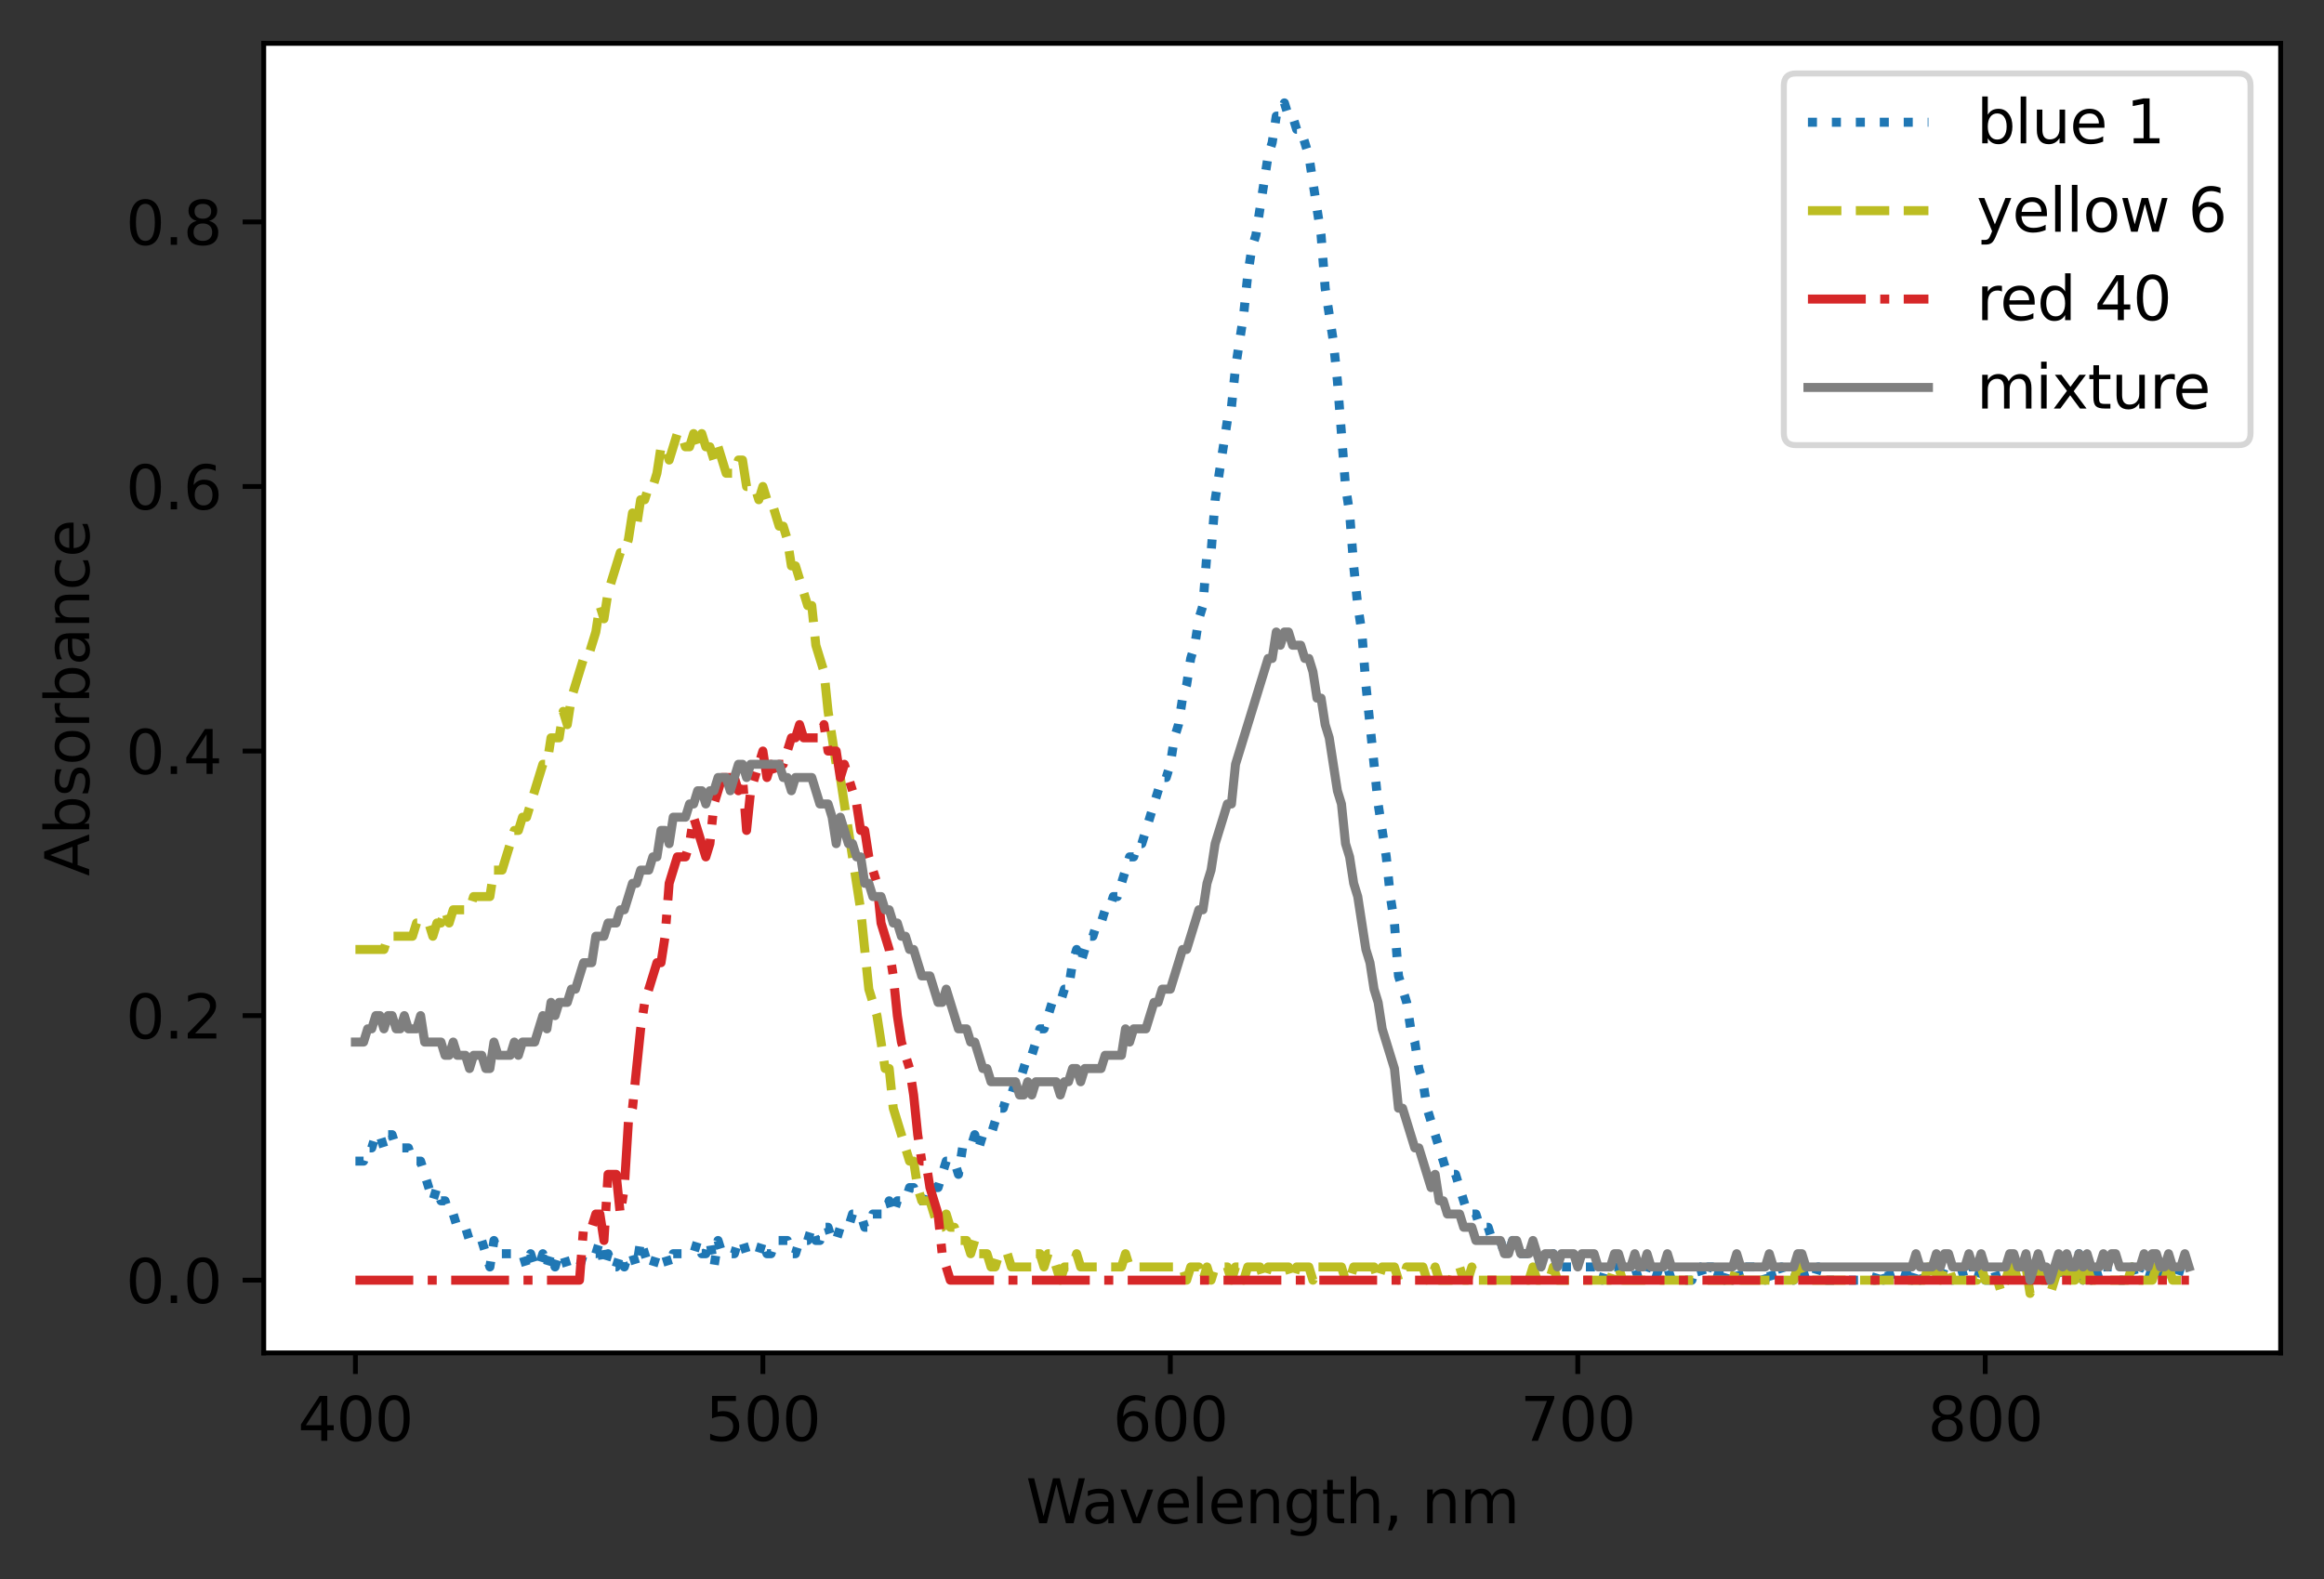 <?xml version="1.0" encoding="utf-8" standalone="no"?>
<!DOCTYPE svg PUBLIC "-//W3C//DTD SVG 1.1//EN"
  "http://www.w3.org/Graphics/SVG/1.1/DTD/svg11.dtd">
<svg xmlns:xlink="http://www.w3.org/1999/xlink" width="385.781pt" height="262.196pt" viewBox="0 0 385.781 262.196" xmlns="http://www.w3.org/2000/svg" version="1.1">
 <rect x="0" y="0" width="385.781" height="262.196" fill="#333333" stroke="none"/>
 <defs>
  <style type="text/css">*{stroke-linejoin: round; stroke-linecap: butt}</style>
 </defs>
 <g id="figure_1">
  <g id="patch_1">
   <path d="M 0 262.196 
L 385.781 262.196 
L 385.781 0 
L 0 0 
L 0 262.196 
z
" style="fill: none"/>
  </g>
  <g id="axes_1">
   <g id="patch_2">
    <path d="M 43.781 224.64 
L 378.581 224.64 
L 378.581 7.2 
L 43.781 7.2 
z
" style="fill: #ffffff"/>
   </g>
   <g id="matplotlib.axis_1">
    <g id="xtick_1">
     <g id="line2d_1">
      <defs>
       <path id="m0abf047ead" d="M 0 0 
L 0 3.5 
" style="stroke: #000000; stroke-width: 0.8"/>
      </defs>
      <g>
       <use xlink:href="#m0abf047ead" x="58.999" y="224.64" style="stroke: #000000; stroke-width: 0.8"/>
      </g>
     </g>
     <g id="text_1">
      <!-- 400 -->
      <g transform="translate(49.456 239.238)scale(0.1 -0.1)">
       <defs>
        <path id="DejaVuSans-34" d="M 2419 4116 
L 825 1625 
L 2419 1625 
L 2419 4116 
z
M 2253 4666 
L 3047 4666 
L 3047 1625 
L 3713 1625 
L 3713 1100 
L 3047 1100 
L 3047 0 
L 2419 0 
L 2419 1100 
L 313 1100 
L 313 1709 
L 2253 4666 
z
" transform="scale(0.016)"/>
        <path id="DejaVuSans-30" d="M 2034 4250 
Q 1547 4250 1301 3770 
Q 1056 3291 1056 2328 
Q 1056 1369 1301 889 
Q 1547 409 2034 409 
Q 2525 409 2770 889 
Q 3016 1369 3016 2328 
Q 3016 3291 2770 3770 
Q 2525 4250 2034 4250 
z
M 2034 4750 
Q 2819 4750 3233 4129 
Q 3647 3509 3647 2328 
Q 3647 1150 3233 529 
Q 2819 -91 2034 -91 
Q 1250 -91 836 529 
Q 422 1150 422 2328 
Q 422 3509 836 4129 
Q 1250 4750 2034 4750 
z
" transform="scale(0.016)"/>
       </defs>
       <use xlink:href="#DejaVuSans-34"/>
       <use xlink:href="#DejaVuSans-30" x="63.623"/>
       <use xlink:href="#DejaVuSans-30" x="127.246"/>
      </g>
     </g>
    </g>
    <g id="xtick_2">
     <g id="line2d_2">
      <g>
       <use xlink:href="#m0abf047ead" x="126.636" y="224.64" style="stroke: #000000; stroke-width: 0.8"/>
      </g>
     </g>
     <g id="text_2">
      <!-- 500 -->
      <g transform="translate(117.092 239.238)scale(0.1 -0.1)">
       <defs>
        <path id="DejaVuSans-35" d="M 691 4666 
L 3169 4666 
L 3169 4134 
L 1269 4134 
L 1269 2991 
Q 1406 3038 1543 3061 
Q 1681 3084 1819 3084 
Q 2600 3084 3056 2656 
Q 3513 2228 3513 1497 
Q 3513 744 3044 326 
Q 2575 -91 1722 -91 
Q 1428 -91 1123 -41 
Q 819 9 494 109 
L 494 744 
Q 775 591 1075 516 
Q 1375 441 1709 441 
Q 2250 441 2565 725 
Q 2881 1009 2881 1497 
Q 2881 1984 2565 2268 
Q 2250 2553 1709 2553 
Q 1456 2553 1204 2497 
Q 953 2441 691 2322 
L 691 4666 
z
" transform="scale(0.016)"/>
       </defs>
       <use xlink:href="#DejaVuSans-35"/>
       <use xlink:href="#DejaVuSans-30" x="63.623"/>
       <use xlink:href="#DejaVuSans-30" x="127.246"/>
      </g>
     </g>
    </g>
    <g id="xtick_3">
     <g id="line2d_3">
      <g>
       <use xlink:href="#m0abf047ead" x="194.272" y="224.64" style="stroke: #000000; stroke-width: 0.8"/>
      </g>
     </g>
     <g id="text_3">
      <!-- 600 -->
      <g transform="translate(184.728 239.238)scale(0.1 -0.1)">
       <defs>
        <path id="DejaVuSans-36" d="M 2113 2584 
Q 1688 2584 1439 2293 
Q 1191 2003 1191 1497 
Q 1191 994 1439 701 
Q 1688 409 2113 409 
Q 2538 409 2786 701 
Q 3034 994 3034 1497 
Q 3034 2003 2786 2293 
Q 2538 2584 2113 2584 
z
M 3366 4563 
L 3366 3988 
Q 3128 4100 2886 4159 
Q 2644 4219 2406 4219 
Q 1781 4219 1451 3797 
Q 1122 3375 1075 2522 
Q 1259 2794 1537 2939 
Q 1816 3084 2150 3084 
Q 2853 3084 3261 2657 
Q 3669 2231 3669 1497 
Q 3669 778 3244 343 
Q 2819 -91 2113 -91 
Q 1303 -91 875 529 
Q 447 1150 447 2328 
Q 447 3434 972 4092 
Q 1497 4750 2381 4750 
Q 2619 4750 2861 4703 
Q 3103 4656 3366 4563 
z
" transform="scale(0.016)"/>
       </defs>
       <use xlink:href="#DejaVuSans-36"/>
       <use xlink:href="#DejaVuSans-30" x="63.623"/>
       <use xlink:href="#DejaVuSans-30" x="127.246"/>
      </g>
     </g>
    </g>
    <g id="xtick_4">
     <g id="line2d_4">
      <g>
       <use xlink:href="#m0abf047ead" x="261.909" y="224.64" style="stroke: #000000; stroke-width: 0.8"/>
      </g>
     </g>
     <g id="text_4">
      <!-- 700 -->
      <g transform="translate(252.365 239.238)scale(0.1 -0.1)">
       <defs>
        <path id="DejaVuSans-37" d="M 525 4666 
L 3525 4666 
L 3525 4397 
L 1831 0 
L 1172 0 
L 2766 4134 
L 525 4134 
L 525 4666 
z
" transform="scale(0.016)"/>
       </defs>
       <use xlink:href="#DejaVuSans-37"/>
       <use xlink:href="#DejaVuSans-30" x="63.623"/>
       <use xlink:href="#DejaVuSans-30" x="127.246"/>
      </g>
     </g>
    </g>
    <g id="xtick_5">
     <g id="line2d_5">
      <g>
       <use xlink:href="#m0abf047ead" x="329.545" y="224.64" style="stroke: #000000; stroke-width: 0.8"/>
      </g>
     </g>
     <g id="text_5">
      <!-- 800 -->
      <g transform="translate(320.001 239.238)scale(0.1 -0.1)">
       <defs>
        <path id="DejaVuSans-38" d="M 2034 2216 
Q 1584 2216 1326 1975 
Q 1069 1734 1069 1313 
Q 1069 891 1326 650 
Q 1584 409 2034 409 
Q 2484 409 2743 651 
Q 3003 894 3003 1313 
Q 3003 1734 2745 1975 
Q 2488 2216 2034 2216 
z
M 1403 2484 
Q 997 2584 770 2862 
Q 544 3141 544 3541 
Q 544 4100 942 4425 
Q 1341 4750 2034 4750 
Q 2731 4750 3128 4425 
Q 3525 4100 3525 3541 
Q 3525 3141 3298 2862 
Q 3072 2584 2669 2484 
Q 3125 2378 3379 2068 
Q 3634 1759 3634 1313 
Q 3634 634 3220 271 
Q 2806 -91 2034 -91 
Q 1263 -91 848 271 
Q 434 634 434 1313 
Q 434 1759 690 2068 
Q 947 2378 1403 2484 
z
M 1172 3481 
Q 1172 3119 1398 2916 
Q 1625 2713 2034 2713 
Q 2441 2713 2670 2916 
Q 2900 3119 2900 3481 
Q 2900 3844 2670 4047 
Q 2441 4250 2034 4250 
Q 1625 4250 1398 4047 
Q 1172 3844 1172 3481 
z
" transform="scale(0.016)"/>
       </defs>
       <use xlink:href="#DejaVuSans-38"/>
       <use xlink:href="#DejaVuSans-30" x="63.623"/>
       <use xlink:href="#DejaVuSans-30" x="127.246"/>
      </g>
     </g>
    </g>
    <g id="text_6">
     <!-- Wavelength, nm -->
     <g transform="translate(170.302 252.917)scale(0.1 -0.1)">
      <defs>
       <path id="DejaVuSans-57" d="M 213 4666 
L 850 4666 
L 1831 722 
L 2809 4666 
L 3519 4666 
L 4500 722 
L 5478 4666 
L 6119 4666 
L 4947 0 
L 4153 0 
L 3169 4050 
L 2175 0 
L 1381 0 
L 213 4666 
z
" transform="scale(0.016)"/>
       <path id="DejaVuSans-61" d="M 2194 1759 
Q 1497 1759 1228 1600 
Q 959 1441 959 1056 
Q 959 750 1161 570 
Q 1363 391 1709 391 
Q 2188 391 2477 730 
Q 2766 1069 2766 1631 
L 2766 1759 
L 2194 1759 
z
M 3341 1997 
L 3341 0 
L 2766 0 
L 2766 531 
Q 2569 213 2275 61 
Q 1981 -91 1556 -91 
Q 1019 -91 701 211 
Q 384 513 384 1019 
Q 384 1609 779 1909 
Q 1175 2209 1959 2209 
L 2766 2209 
L 2766 2266 
Q 2766 2663 2505 2880 
Q 2244 3097 1772 3097 
Q 1472 3097 1187 3025 
Q 903 2953 641 2809 
L 641 3341 
Q 956 3463 1253 3523 
Q 1550 3584 1831 3584 
Q 2591 3584 2966 3190 
Q 3341 2797 3341 1997 
z
" transform="scale(0.016)"/>
       <path id="DejaVuSans-76" d="M 191 3500 
L 800 3500 
L 1894 563 
L 2988 3500 
L 3597 3500 
L 2284 0 
L 1503 0 
L 191 3500 
z
" transform="scale(0.016)"/>
       <path id="DejaVuSans-65" d="M 3597 1894 
L 3597 1613 
L 953 1613 
Q 991 1019 1311 708 
Q 1631 397 2203 397 
Q 2534 397 2845 478 
Q 3156 559 3463 722 
L 3463 178 
Q 3153 47 2828 -22 
Q 2503 -91 2169 -91 
Q 1331 -91 842 396 
Q 353 884 353 1716 
Q 353 2575 817 3079 
Q 1281 3584 2069 3584 
Q 2775 3584 3186 3129 
Q 3597 2675 3597 1894 
z
M 3022 2063 
Q 3016 2534 2758 2815 
Q 2500 3097 2075 3097 
Q 1594 3097 1305 2825 
Q 1016 2553 972 2059 
L 3022 2063 
z
" transform="scale(0.016)"/>
       <path id="DejaVuSans-6c" d="M 603 4863 
L 1178 4863 
L 1178 0 
L 603 0 
L 603 4863 
z
" transform="scale(0.016)"/>
       <path id="DejaVuSans-6e" d="M 3513 2113 
L 3513 0 
L 2938 0 
L 2938 2094 
Q 2938 2591 2744 2837 
Q 2550 3084 2163 3084 
Q 1697 3084 1428 2787 
Q 1159 2491 1159 1978 
L 1159 0 
L 581 0 
L 581 3500 
L 1159 3500 
L 1159 2956 
Q 1366 3272 1645 3428 
Q 1925 3584 2291 3584 
Q 2894 3584 3203 3211 
Q 3513 2838 3513 2113 
z
" transform="scale(0.016)"/>
       <path id="DejaVuSans-67" d="M 2906 1791 
Q 2906 2416 2648 2759 
Q 2391 3103 1925 3103 
Q 1463 3103 1205 2759 
Q 947 2416 947 1791 
Q 947 1169 1205 825 
Q 1463 481 1925 481 
Q 2391 481 2648 825 
Q 2906 1169 2906 1791 
z
M 3481 434 
Q 3481 -459 3084 -895 
Q 2688 -1331 1869 -1331 
Q 1566 -1331 1297 -1286 
Q 1028 -1241 775 -1147 
L 775 -588 
Q 1028 -725 1275 -790 
Q 1522 -856 1778 -856 
Q 2344 -856 2625 -561 
Q 2906 -266 2906 331 
L 2906 616 
Q 2728 306 2450 153 
Q 2172 0 1784 0 
Q 1141 0 747 490 
Q 353 981 353 1791 
Q 353 2603 747 3093 
Q 1141 3584 1784 3584 
Q 2172 3584 2450 3431 
Q 2728 3278 2906 2969 
L 2906 3500 
L 3481 3500 
L 3481 434 
z
" transform="scale(0.016)"/>
       <path id="DejaVuSans-74" d="M 1172 4494 
L 1172 3500 
L 2356 3500 
L 2356 3053 
L 1172 3053 
L 1172 1153 
Q 1172 725 1289 603 
Q 1406 481 1766 481 
L 2356 481 
L 2356 0 
L 1766 0 
Q 1100 0 847 248 
Q 594 497 594 1153 
L 594 3053 
L 172 3053 
L 172 3500 
L 594 3500 
L 594 4494 
L 1172 4494 
z
" transform="scale(0.016)"/>
       <path id="DejaVuSans-68" d="M 3513 2113 
L 3513 0 
L 2938 0 
L 2938 2094 
Q 2938 2591 2744 2837 
Q 2550 3084 2163 3084 
Q 1697 3084 1428 2787 
Q 1159 2491 1159 1978 
L 1159 0 
L 581 0 
L 581 4863 
L 1159 4863 
L 1159 2956 
Q 1366 3272 1645 3428 
Q 1925 3584 2291 3584 
Q 2894 3584 3203 3211 
Q 3513 2838 3513 2113 
z
" transform="scale(0.016)"/>
       <path id="DejaVuSans-2c" d="M 750 794 
L 1409 794 
L 1409 256 
L 897 -744 
L 494 -744 
L 750 256 
L 750 794 
z
" transform="scale(0.016)"/>
       <path id="DejaVuSans-20" transform="scale(0.016)"/>
       <path id="DejaVuSans-6d" d="M 3328 2828 
Q 3544 3216 3844 3400 
Q 4144 3584 4550 3584 
Q 5097 3584 5394 3201 
Q 5691 2819 5691 2113 
L 5691 0 
L 5113 0 
L 5113 2094 
Q 5113 2597 4934 2840 
Q 4756 3084 4391 3084 
Q 3944 3084 3684 2787 
Q 3425 2491 3425 1978 
L 3425 0 
L 2847 0 
L 2847 2094 
Q 2847 2600 2669 2842 
Q 2491 3084 2119 3084 
Q 1678 3084 1418 2786 
Q 1159 2488 1159 1978 
L 1159 0 
L 581 0 
L 581 3500 
L 1159 3500 
L 1159 2956 
Q 1356 3278 1631 3431 
Q 1906 3584 2284 3584 
Q 2666 3584 2933 3390 
Q 3200 3197 3328 2828 
z
" transform="scale(0.016)"/>
      </defs>
      <use xlink:href="#DejaVuSans-57"/>
      <use xlink:href="#DejaVuSans-61" x="92.502"/>
      <use xlink:href="#DejaVuSans-76" x="153.781"/>
      <use xlink:href="#DejaVuSans-65" x="212.961"/>
      <use xlink:href="#DejaVuSans-6c" x="274.484"/>
      <use xlink:href="#DejaVuSans-65" x="302.268"/>
      <use xlink:href="#DejaVuSans-6e" x="363.791"/>
      <use xlink:href="#DejaVuSans-67" x="427.17"/>
      <use xlink:href="#DejaVuSans-74" x="490.646"/>
      <use xlink:href="#DejaVuSans-68" x="529.855"/>
      <use xlink:href="#DejaVuSans-2c" x="593.234"/>
      <use xlink:href="#DejaVuSans-20" x="625.021"/>
      <use xlink:href="#DejaVuSans-6e" x="656.809"/>
      <use xlink:href="#DejaVuSans-6d" x="720.188"/>
     </g>
    </g>
   </g>
   <g id="matplotlib.axis_2">
    <g id="ytick_1">
     <g id="line2d_6">
      <defs>
       <path id="m4a01273cd1" d="M 0 0 
L -3.5 0 
" style="stroke: #000000; stroke-width: 0.8"/>
      </defs>
      <g>
       <use xlink:href="#m4a01273cd1" x="43.781" y="212.56" style="stroke: #000000; stroke-width: 0.8"/>
      </g>
     </g>
     <g id="text_7">
      <!-- 0.0 -->
      <g transform="translate(20.878 216.359)scale(0.1 -0.1)">
       <defs>
        <path id="DejaVuSans-2e" d="M 684 794 
L 1344 794 
L 1344 0 
L 684 0 
L 684 794 
z
" transform="scale(0.016)"/>
       </defs>
       <use xlink:href="#DejaVuSans-30"/>
       <use xlink:href="#DejaVuSans-2e" x="63.623"/>
       <use xlink:href="#DejaVuSans-30" x="95.41"/>
      </g>
     </g>
    </g>
    <g id="ytick_2">
     <g id="line2d_7">
      <g>
       <use xlink:href="#m4a01273cd1" x="43.781" y="168.633" style="stroke: #000000; stroke-width: 0.8"/>
      </g>
     </g>
     <g id="text_8">
      <!-- 0.2 -->
      <g transform="translate(20.878 172.432)scale(0.1 -0.1)">
       <defs>
        <path id="DejaVuSans-32" d="M 1228 531 
L 3431 531 
L 3431 0 
L 469 0 
L 469 531 
Q 828 903 1448 1529 
Q 2069 2156 2228 2338 
Q 2531 2678 2651 2914 
Q 2772 3150 2772 3378 
Q 2772 3750 2511 3984 
Q 2250 4219 1831 4219 
Q 1534 4219 1204 4116 
Q 875 4013 500 3803 
L 500 4441 
Q 881 4594 1212 4672 
Q 1544 4750 1819 4750 
Q 2544 4750 2975 4387 
Q 3406 4025 3406 3419 
Q 3406 3131 3298 2873 
Q 3191 2616 2906 2266 
Q 2828 2175 2409 1742 
Q 1991 1309 1228 531 
z
" transform="scale(0.016)"/>
       </defs>
       <use xlink:href="#DejaVuSans-30"/>
       <use xlink:href="#DejaVuSans-2e" x="63.623"/>
       <use xlink:href="#DejaVuSans-32" x="95.41"/>
      </g>
     </g>
    </g>
    <g id="ytick_3">
     <g id="line2d_8">
      <g>
       <use xlink:href="#m4a01273cd1" x="43.781" y="124.705" style="stroke: #000000; stroke-width: 0.8"/>
      </g>
     </g>
     <g id="text_9">
      <!-- 0.4 -->
      <g transform="translate(20.878 128.505)scale(0.1 -0.1)">
       <use xlink:href="#DejaVuSans-30"/>
       <use xlink:href="#DejaVuSans-2e" x="63.623"/>
       <use xlink:href="#DejaVuSans-34" x="95.41"/>
      </g>
     </g>
    </g>
    <g id="ytick_4">
     <g id="line2d_9">
      <g>
       <use xlink:href="#m4a01273cd1" x="43.781" y="80.778" style="stroke: #000000; stroke-width: 0.8"/>
      </g>
     </g>
     <g id="text_10">
      <!-- 0.6 -->
      <g transform="translate(20.878 84.577)scale(0.1 -0.1)">
       <use xlink:href="#DejaVuSans-30"/>
       <use xlink:href="#DejaVuSans-2e" x="63.623"/>
       <use xlink:href="#DejaVuSans-36" x="95.41"/>
      </g>
     </g>
    </g>
    <g id="ytick_5">
     <g id="line2d_10">
      <g>
       <use xlink:href="#m4a01273cd1" x="43.781" y="36.851" style="stroke: #000000; stroke-width: 0.8"/>
      </g>
     </g>
     <g id="text_11">
      <!-- 0.8 -->
      <g transform="translate(20.878 40.65)scale(0.1 -0.1)">
       <use xlink:href="#DejaVuSans-30"/>
       <use xlink:href="#DejaVuSans-2e" x="63.623"/>
       <use xlink:href="#DejaVuSans-38" x="95.41"/>
      </g>
     </g>
    </g>
    <g id="text_12">
     <!-- Absorbance -->
     <g transform="translate(14.798 145.467)rotate(-90)scale(0.1 -0.1)">
      <defs>
       <path id="DejaVuSans-41" d="M 2188 4044 
L 1331 1722 
L 3047 1722 
L 2188 4044 
z
M 1831 4666 
L 2547 4666 
L 4325 0 
L 3669 0 
L 3244 1197 
L 1141 1197 
L 716 0 
L 50 0 
L 1831 4666 
z
" transform="scale(0.016)"/>
       <path id="DejaVuSans-62" d="M 3116 1747 
Q 3116 2381 2855 2742 
Q 2594 3103 2138 3103 
Q 1681 3103 1420 2742 
Q 1159 2381 1159 1747 
Q 1159 1113 1420 752 
Q 1681 391 2138 391 
Q 2594 391 2855 752 
Q 3116 1113 3116 1747 
z
M 1159 2969 
Q 1341 3281 1617 3432 
Q 1894 3584 2278 3584 
Q 2916 3584 3314 3078 
Q 3713 2572 3713 1747 
Q 3713 922 3314 415 
Q 2916 -91 2278 -91 
Q 1894 -91 1617 61 
Q 1341 213 1159 525 
L 1159 0 
L 581 0 
L 581 4863 
L 1159 4863 
L 1159 2969 
z
" transform="scale(0.016)"/>
       <path id="DejaVuSans-73" d="M 2834 3397 
L 2834 2853 
Q 2591 2978 2328 3040 
Q 2066 3103 1784 3103 
Q 1356 3103 1142 2972 
Q 928 2841 928 2578 
Q 928 2378 1081 2264 
Q 1234 2150 1697 2047 
L 1894 2003 
Q 2506 1872 2764 1633 
Q 3022 1394 3022 966 
Q 3022 478 2636 193 
Q 2250 -91 1575 -91 
Q 1294 -91 989 -36 
Q 684 19 347 128 
L 347 722 
Q 666 556 975 473 
Q 1284 391 1588 391 
Q 1994 391 2212 530 
Q 2431 669 2431 922 
Q 2431 1156 2273 1281 
Q 2116 1406 1581 1522 
L 1381 1569 
Q 847 1681 609 1914 
Q 372 2147 372 2553 
Q 372 3047 722 3315 
Q 1072 3584 1716 3584 
Q 2034 3584 2315 3537 
Q 2597 3491 2834 3397 
z
" transform="scale(0.016)"/>
       <path id="DejaVuSans-6f" d="M 1959 3097 
Q 1497 3097 1228 2736 
Q 959 2375 959 1747 
Q 959 1119 1226 758 
Q 1494 397 1959 397 
Q 2419 397 2687 759 
Q 2956 1122 2956 1747 
Q 2956 2369 2687 2733 
Q 2419 3097 1959 3097 
z
M 1959 3584 
Q 2709 3584 3137 3096 
Q 3566 2609 3566 1747 
Q 3566 888 3137 398 
Q 2709 -91 1959 -91 
Q 1206 -91 779 398 
Q 353 888 353 1747 
Q 353 2609 779 3096 
Q 1206 3584 1959 3584 
z
" transform="scale(0.016)"/>
       <path id="DejaVuSans-72" d="M 2631 2963 
Q 2534 3019 2420 3045 
Q 2306 3072 2169 3072 
Q 1681 3072 1420 2755 
Q 1159 2438 1159 1844 
L 1159 0 
L 581 0 
L 581 3500 
L 1159 3500 
L 1159 2956 
Q 1341 3275 1631 3429 
Q 1922 3584 2338 3584 
Q 2397 3584 2469 3576 
Q 2541 3569 2628 3553 
L 2631 2963 
z
" transform="scale(0.016)"/>
       <path id="DejaVuSans-63" d="M 3122 3366 
L 3122 2828 
Q 2878 2963 2633 3030 
Q 2388 3097 2138 3097 
Q 1578 3097 1268 2742 
Q 959 2388 959 1747 
Q 959 1106 1268 751 
Q 1578 397 2138 397 
Q 2388 397 2633 464 
Q 2878 531 3122 666 
L 3122 134 
Q 2881 22 2623 -34 
Q 2366 -91 2075 -91 
Q 1284 -91 818 406 
Q 353 903 353 1747 
Q 353 2603 823 3093 
Q 1294 3584 2113 3584 
Q 2378 3584 2631 3529 
Q 2884 3475 3122 3366 
z
" transform="scale(0.016)"/>
      </defs>
      <use xlink:href="#DejaVuSans-41"/>
      <use xlink:href="#DejaVuSans-62" x="68.408"/>
      <use xlink:href="#DejaVuSans-73" x="131.885"/>
      <use xlink:href="#DejaVuSans-6f" x="183.984"/>
      <use xlink:href="#DejaVuSans-72" x="245.166"/>
      <use xlink:href="#DejaVuSans-62" x="286.279"/>
      <use xlink:href="#DejaVuSans-61" x="349.756"/>
      <use xlink:href="#DejaVuSans-6e" x="411.035"/>
      <use xlink:href="#DejaVuSans-63" x="474.414"/>
      <use xlink:href="#DejaVuSans-65" x="529.395"/>
     </g>
    </g>
   </g>
   <g id="line2d_11">
    <path d="M 58.999 192.793 
L 60.352 192.793 
L 61.029 190.596 
L 61.705 190.596 
L 62.381 188.4 
L 63.058 188.4 
L 63.734 190.596 
L 64.41 188.4 
L 65.087 188.4 
L 65.763 190.596 
L 67.792 190.596 
L 68.469 192.793 
L 69.821 192.793 
L 71.85 199.382 
L 72.527 197.185 
L 73.203 199.382 
L 73.879 199.382 
L 74.556 201.578 
L 75.232 201.578 
L 75.909 203.775 
L 77.261 203.775 
L 77.938 205.971 
L 79.967 205.971 
L 81.319 210.364 
L 81.996 205.971 
L 82.672 208.167 
L 86.73 208.167 
L 87.407 210.364 
L 88.083 208.167 
L 88.759 210.364 
L 89.436 210.364 
L 90.112 208.167 
L 90.789 210.364 
L 91.465 208.167 
L 92.141 210.364 
L 92.818 208.167 
L 93.494 208.167 
L 94.17 210.364 
L 96.199 210.364 
L 96.876 208.167 
L 98.905 208.167 
L 99.581 205.971 
L 100.258 210.364 
L 100.934 208.167 
L 101.61 210.364 
L 102.287 210.364 
L 102.963 208.167 
L 103.639 210.364 
L 104.316 208.167 
L 104.992 208.167 
L 105.669 210.364 
L 106.345 205.971 
L 107.698 210.364 
L 108.374 210.364 
L 109.05 208.167 
L 110.403 208.167 
L 111.079 210.364 
L 111.756 208.167 
L 115.138 208.167 
L 115.814 205.971 
L 116.49 208.167 
L 117.167 208.167 
L 117.843 205.971 
L 118.519 210.364 
L 119.196 205.971 
L 119.872 208.167 
L 121.901 208.167 
L 122.578 205.971 
L 123.254 205.971 
L 123.93 208.167 
L 125.959 208.167 
L 126.636 205.971 
L 127.312 208.167 
L 127.989 208.167 
L 128.665 205.971 
L 130.694 205.971 
L 131.37 208.167 
L 132.047 208.167 
L 132.723 205.971 
L 134.076 205.971 
L 134.752 203.775 
L 135.429 205.971 
L 136.105 205.971 
L 136.781 203.775 
L 137.458 203.775 
L 138.134 205.971 
L 138.81 205.971 
L 139.487 203.775 
L 140.839 203.775 
L 141.516 201.578 
L 142.869 201.578 
L 143.545 203.775 
L 144.221 203.775 
L 144.898 201.578 
L 146.927 201.578 
L 147.603 199.382 
L 148.279 201.578 
L 148.956 199.382 
L 150.309 199.382 
L 150.985 197.185 
L 151.661 197.185 
L 152.338 199.382 
L 153.014 199.382 
L 153.69 197.185 
L 155.719 197.185 
L 157.072 192.793 
L 158.425 192.793 
L 159.101 194.989 
L 159.778 190.596 
L 161.13 190.596 
L 161.807 188.4 
L 162.483 190.596 
L 163.159 188.4 
L 164.512 188.4 
L 165.865 184.007 
L 166.541 184.007 
L 167.218 181.811 
L 167.894 181.811 
L 168.57 179.615 
L 169.247 179.615 
L 170.599 175.222 
L 171.276 175.222 
L 172.629 170.829 
L 173.305 170.829 
L 174.658 166.436 
L 176.01 166.436 
L 176.687 164.24 
L 177.363 164.24 
L 178.039 159.847 
L 178.716 157.651 
L 179.392 159.847 
L 180.745 155.455 
L 181.421 155.455 
L 182.098 153.258 
L 182.774 153.258 
L 183.45 151.062 
L 184.127 151.062 
L 184.803 148.865 
L 185.479 148.865 
L 187.509 142.276 
L 188.185 142.276 
L 188.861 140.08 
L 189.538 140.08 
L 192.919 129.098 
L 193.596 129.098 
L 194.272 126.902 
L 194.949 122.509 
L 195.625 120.313 
L 196.301 115.92 
L 196.978 113.724 
L 197.654 109.331 
L 198.33 107.135 
L 199.007 102.742 
L 199.683 100.545 
L 200.359 91.76 
L 201.036 91.76 
L 201.712 82.975 
L 203.741 69.796 
L 204.418 67.6 
L 205.094 61.011 
L 206.447 52.225 
L 207.123 45.636 
L 207.799 41.244 
L 208.476 39.047 
L 210.505 25.869 
L 211.181 23.673 
L 211.858 19.28 
L 212.534 19.28 
L 213.21 17.084 
L 213.887 19.28 
L 214.563 19.28 
L 215.239 21.476 
L 215.916 21.476 
L 217.269 25.869 
L 219.298 39.047 
L 219.974 47.833 
L 221.327 56.618 
L 222.003 63.207 
L 223.356 80.778 
L 224.032 85.171 
L 224.709 93.956 
L 225.385 100.545 
L 226.061 104.938 
L 226.738 113.724 
L 228.767 133.491 
L 230.119 142.276 
L 230.796 148.865 
L 231.472 153.258 
L 232.149 162.044 
L 233.501 166.436 
L 234.178 170.829 
L 234.854 173.025 
L 235.53 177.418 
L 236.207 179.615 
L 236.883 184.007 
L 240.265 194.989 
L 241.618 194.989 
L 243.647 201.578 
L 244.999 201.578 
L 245.676 203.775 
L 247.029 203.775 
L 247.705 205.971 
L 249.058 205.971 
L 249.734 208.167 
L 250.41 208.167 
L 251.087 205.971 
L 251.763 208.167 
L 255.145 208.167 
L 255.821 210.364 
L 257.174 210.364 
L 257.85 208.167 
L 258.527 210.364 
L 265.29 210.364 
L 265.967 212.56 
L 266.643 210.364 
L 271.378 210.364 
L 272.054 212.56 
L 272.73 212.56 
L 273.407 210.364 
L 274.083 210.364 
L 274.759 212.56 
L 275.436 210.364 
L 276.789 210.364 
L 277.465 212.56 
L 280.847 212.56 
L 281.523 210.364 
L 282.199 210.364 
L 282.876 212.56 
L 283.552 210.364 
L 284.229 210.364 
L 284.905 212.56 
L 285.581 210.364 
L 286.258 212.56 
L 286.934 210.364 
L 287.61 212.56 
L 288.287 210.364 
L 288.963 212.56 
L 289.639 210.364 
L 292.345 210.364 
L 293.021 212.56 
L 293.698 210.364 
L 294.374 212.56 
L 295.05 212.56 
L 295.727 210.364 
L 296.403 212.56 
L 297.756 212.56 
L 298.432 210.364 
L 299.109 210.364 
L 299.785 212.56 
L 301.138 212.56 
L 301.814 210.364 
L 302.49 210.364 
L 303.167 212.56 
L 311.283 212.56 
L 311.959 210.364 
L 312.636 212.56 
L 313.312 210.364 
L 313.989 212.56 
L 316.018 212.56 
L 316.694 210.364 
L 317.37 212.56 
L 318.047 210.364 
L 318.723 212.56 
L 319.399 210.364 
L 321.429 210.364 
L 322.105 212.56 
L 322.781 210.364 
L 323.458 210.364 
L 324.134 212.56 
L 324.81 210.364 
L 325.487 210.364 
L 326.163 212.56 
L 326.839 210.364 
L 327.516 210.364 
L 328.192 212.56 
L 328.869 210.364 
L 329.545 212.56 
L 330.221 212.56 
L 330.898 210.364 
L 331.574 212.56 
L 332.25 212.56 
L 332.927 210.364 
L 336.309 210.364 
L 336.985 212.56 
L 337.661 212.56 
L 338.338 210.364 
L 339.014 210.364 
L 339.69 212.56 
L 340.367 212.56 
L 341.043 210.364 
L 341.719 210.364 
L 342.396 212.56 
L 343.072 210.364 
L 344.425 210.364 
L 345.101 208.167 
L 345.778 212.56 
L 346.454 210.364 
L 347.13 212.56 
L 347.807 210.364 
L 348.483 212.56 
L 349.159 210.364 
L 351.189 210.364 
L 351.865 212.56 
L 352.541 212.56 
L 353.218 210.364 
L 353.894 210.364 
L 354.57 212.56 
L 355.247 210.364 
L 355.923 210.364 
L 356.599 212.56 
L 357.276 210.364 
L 358.629 210.364 
L 359.305 212.56 
L 359.981 210.364 
L 360.658 210.364 
L 361.334 212.56 
L 362.01 210.364 
L 363.363 210.364 
L 363.363 210.364 
" clip-path="url(#pe15cc08550)" style="fill: none; stroke-dasharray: 1.5,2.475; stroke-dashoffset: 0; stroke: #1f77b4; stroke-width: 1.5"/>
   </g>
   <g id="line2d_12">
    <path d="M 58.999 157.651 
L 63.734 157.651 
L 64.41 155.455 
L 68.469 155.455 
L 69.145 153.258 
L 71.174 153.258 
L 71.85 155.455 
L 72.527 153.258 
L 73.203 153.258 
L 73.879 151.062 
L 74.556 153.258 
L 75.232 151.062 
L 77.938 151.062 
L 78.614 148.865 
L 81.319 148.865 
L 81.996 144.473 
L 83.349 144.473 
L 85.378 137.884 
L 86.054 137.884 
L 86.73 135.687 
L 87.407 135.687 
L 90.112 126.902 
L 90.789 126.902 
L 91.465 122.509 
L 92.818 122.509 
L 93.494 118.116 
L 94.17 120.313 
L 94.847 115.92 
L 96.876 109.331 
L 97.552 109.331 
L 98.905 104.938 
L 99.581 100.545 
L 100.258 102.742 
L 100.934 98.349 
L 102.963 91.76 
L 103.639 91.76 
L 104.316 89.564 
L 104.992 85.171 
L 105.669 87.367 
L 106.345 82.975 
L 107.021 82.975 
L 107.698 80.778 
L 108.374 80.778 
L 109.05 78.582 
L 109.727 74.189 
L 110.403 74.189 
L 111.079 76.385 
L 112.432 71.993 
L 113.109 71.993 
L 113.785 74.189 
L 114.461 74.189 
L 115.138 71.993 
L 115.814 74.189 
L 116.49 71.993 
L 117.167 74.189 
L 117.843 74.189 
L 118.519 76.385 
L 119.196 74.189 
L 120.549 78.582 
L 121.901 78.582 
L 122.578 76.385 
L 123.254 76.385 
L 123.93 80.778 
L 125.283 80.778 
L 125.959 82.975 
L 126.636 80.778 
L 127.312 82.975 
L 127.989 82.975 
L 129.341 87.367 
L 130.018 87.367 
L 130.694 89.564 
L 131.37 93.956 
L 132.047 93.956 
L 134.076 100.545 
L 134.752 100.545 
L 135.429 107.135 
L 136.781 111.527 
L 137.458 118.116 
L 138.81 126.902 
L 139.487 129.098 
L 142.869 151.062 
L 144.221 164.24 
L 145.574 168.633 
L 146.927 177.418 
L 147.603 177.418 
L 148.279 184.007 
L 150.985 192.793 
L 151.661 192.793 
L 152.338 197.185 
L 153.014 199.382 
L 154.367 199.382 
L 155.719 203.775 
L 156.396 203.775 
L 157.072 201.578 
L 157.749 203.775 
L 158.425 203.775 
L 159.101 205.971 
L 160.454 205.971 
L 161.13 208.167 
L 161.807 205.971 
L 162.483 208.167 
L 163.836 208.167 
L 164.512 210.364 
L 165.189 210.364 
L 165.865 208.167 
L 167.218 208.167 
L 167.894 210.364 
L 171.276 210.364 
L 171.952 208.167 
L 172.629 208.167 
L 173.305 210.364 
L 173.981 208.167 
L 174.658 208.167 
L 176.01 212.56 
L 176.687 210.364 
L 178.039 210.364 
L 178.716 208.167 
L 179.392 210.364 
L 186.156 210.364 
L 186.832 208.167 
L 187.509 210.364 
L 196.301 210.364 
L 196.978 212.56 
L 197.654 210.364 
L 199.007 210.364 
L 199.683 212.56 
L 200.359 210.364 
L 201.036 212.56 
L 201.712 210.364 
L 203.741 210.364 
L 204.418 212.56 
L 205.094 210.364 
L 205.77 210.364 
L 206.447 212.56 
L 207.123 210.364 
L 209.152 210.364 
L 209.829 212.56 
L 210.505 210.364 
L 213.887 210.364 
L 214.563 212.56 
L 215.239 210.364 
L 217.269 210.364 
L 217.945 212.56 
L 218.621 210.364 
L 222.679 210.364 
L 223.356 212.56 
L 224.032 212.56 
L 224.709 210.364 
L 228.09 210.364 
L 228.767 212.56 
L 229.443 210.364 
L 231.472 210.364 
L 232.149 212.56 
L 232.825 212.56 
L 233.501 210.364 
L 236.207 210.364 
L 236.883 212.56 
L 237.559 212.56 
L 238.236 210.364 
L 238.912 212.56 
L 240.941 212.56 
L 241.618 210.364 
L 242.294 210.364 
L 242.97 212.56 
L 243.647 212.56 
L 244.323 210.364 
L 244.999 212.56 
L 253.792 212.56 
L 254.469 210.364 
L 255.145 212.56 
L 257.174 212.56 
L 257.85 210.364 
L 258.527 212.56 
L 267.319 212.56 
L 267.996 210.364 
L 268.672 210.364 
L 269.349 212.56 
L 287.61 212.56 
L 288.287 210.364 
L 288.963 212.56 
L 297.756 212.56 
L 298.432 210.364 
L 299.109 210.364 
L 299.785 212.56 
L 319.399 212.56 
L 320.076 210.364 
L 320.752 212.56 
L 321.429 210.364 
L 322.105 212.56 
L 322.781 210.364 
L 323.458 210.364 
L 324.134 212.56 
L 328.192 212.56 
L 328.869 210.364 
L 329.545 212.56 
L 331.574 212.56 
L 332.25 214.756 
L 333.603 210.364 
L 334.279 210.364 
L 334.956 212.56 
L 335.632 210.364 
L 336.309 210.364 
L 336.985 214.756 
L 338.338 210.364 
L 339.014 212.56 
L 339.69 212.56 
L 340.367 214.756 
L 341.719 210.364 
L 342.396 212.56 
L 343.072 210.364 
L 343.749 212.56 
L 344.425 212.56 
L 345.101 210.364 
L 345.778 212.56 
L 346.454 210.364 
L 347.13 212.56 
L 353.218 212.56 
L 353.894 210.364 
L 354.57 212.56 
L 357.276 212.56 
L 357.952 210.364 
L 358.629 212.56 
L 359.305 212.56 
L 359.981 210.364 
L 360.658 212.56 
L 363.363 212.56 
L 363.363 212.56 
" clip-path="url(#pe15cc08550)" style="fill: none; stroke-dasharray: 5.55,2.4; stroke-dashoffset: 0; stroke: #bcbd22; stroke-width: 1.5"/>
   </g>
   <g id="line2d_13">
    <path d="M 58.999 212.56 
L 96.199 212.56 
L 96.876 203.775 
L 98.229 203.775 
L 98.905 201.578 
L 99.581 201.578 
L 100.258 205.971 
L 100.934 194.989 
L 102.287 194.989 
L 102.963 201.578 
L 103.639 197.185 
L 104.316 186.204 
L 104.992 184.007 
L 106.345 170.829 
L 107.021 166.436 
L 109.05 159.847 
L 109.727 159.847 
L 110.403 155.455 
L 111.079 146.669 
L 112.432 142.276 
L 113.785 142.276 
L 114.461 140.08 
L 115.138 135.687 
L 117.167 142.276 
L 117.843 140.08 
L 118.519 133.491 
L 119.872 129.098 
L 121.901 129.098 
L 122.578 131.295 
L 123.254 129.098 
L 123.93 137.884 
L 124.607 131.295 
L 126.636 124.705 
L 127.312 129.098 
L 127.989 126.902 
L 128.665 129.098 
L 129.341 126.902 
L 130.018 126.902 
L 131.37 122.509 
L 132.047 122.509 
L 132.723 120.313 
L 133.399 122.509 
L 136.105 122.509 
L 136.781 120.313 
L 137.458 124.705 
L 138.81 124.705 
L 139.487 129.098 
L 140.163 126.902 
L 142.192 133.491 
L 142.869 137.884 
L 143.545 137.884 
L 144.221 142.276 
L 145.574 146.669 
L 146.25 153.258 
L 147.603 157.651 
L 148.279 162.044 
L 148.956 168.633 
L 149.632 173.025 
L 150.985 177.418 
L 151.661 181.811 
L 152.338 188.4 
L 153.014 192.793 
L 153.69 192.793 
L 154.367 197.185 
L 155.719 201.578 
L 156.396 208.167 
L 157.749 212.56 
L 363.363 212.56 
L 363.363 212.56 
" clip-path="url(#pe15cc08550)" style="fill: none; stroke-dasharray: 9.6,2.4,1.5,2.4; stroke-dashoffset: 0; stroke: #d62728; stroke-width: 1.5"/>
   </g>
   <g id="line2d_14">
    <path d="M 58.999 173.025 
L 60.352 173.025 
L 61.029 170.829 
L 61.705 170.829 
L 62.381 168.633 
L 63.058 168.633 
L 63.734 170.829 
L 64.41 168.633 
L 65.087 168.633 
L 65.763 170.829 
L 66.439 170.829 
L 67.116 168.633 
L 67.792 170.829 
L 69.145 170.829 
L 69.821 168.633 
L 70.498 173.025 
L 73.203 173.025 
L 73.879 175.222 
L 74.556 175.222 
L 75.232 173.025 
L 75.909 175.222 
L 77.261 175.222 
L 77.938 177.418 
L 78.614 175.222 
L 79.967 175.222 
L 80.643 177.418 
L 81.319 177.418 
L 81.996 173.025 
L 82.672 175.222 
L 84.701 175.222 
L 85.378 173.025 
L 86.054 175.222 
L 86.73 173.025 
L 88.759 173.025 
L 90.112 168.633 
L 90.789 170.829 
L 91.465 166.436 
L 92.141 168.633 
L 92.818 166.436 
L 94.17 166.436 
L 94.847 164.24 
L 95.523 164.24 
L 96.876 159.847 
L 98.229 159.847 
L 98.905 155.455 
L 100.258 155.455 
L 100.934 153.258 
L 102.287 153.258 
L 102.963 151.062 
L 103.639 151.062 
L 104.992 146.669 
L 105.669 146.669 
L 106.345 144.473 
L 107.698 144.473 
L 108.374 142.276 
L 109.05 142.276 
L 109.727 137.884 
L 110.403 137.884 
L 111.079 140.08 
L 111.756 135.687 
L 113.785 135.687 
L 114.461 133.491 
L 115.138 133.491 
L 115.814 131.295 
L 116.49 131.295 
L 117.167 133.491 
L 117.843 131.295 
L 118.519 131.295 
L 119.196 129.098 
L 120.549 129.098 
L 121.225 131.295 
L 122.578 126.902 
L 123.254 126.902 
L 123.93 129.098 
L 124.607 126.902 
L 129.341 126.902 
L 130.018 129.098 
L 130.694 129.098 
L 131.37 131.295 
L 132.047 129.098 
L 134.752 129.098 
L 136.105 133.491 
L 137.458 133.491 
L 138.134 135.687 
L 138.81 140.08 
L 139.487 135.687 
L 140.839 140.08 
L 141.516 140.08 
L 142.192 142.276 
L 142.869 142.276 
L 143.545 146.669 
L 144.221 146.669 
L 144.898 148.865 
L 146.25 148.865 
L 146.927 151.062 
L 147.603 151.062 
L 148.279 153.258 
L 148.956 153.258 
L 149.632 155.455 
L 150.309 155.455 
L 150.985 157.651 
L 151.661 157.651 
L 153.014 162.044 
L 154.367 162.044 
L 155.719 166.436 
L 156.396 166.436 
L 157.072 164.24 
L 159.101 170.829 
L 160.454 170.829 
L 161.13 173.025 
L 161.807 173.025 
L 163.159 177.418 
L 163.836 177.418 
L 164.512 179.615 
L 168.57 179.615 
L 169.247 181.811 
L 169.923 181.811 
L 170.599 179.615 
L 171.276 181.811 
L 171.952 179.615 
L 175.334 179.615 
L 176.01 181.811 
L 176.687 179.615 
L 177.363 179.615 
L 178.039 177.418 
L 178.716 177.418 
L 179.392 179.615 
L 180.069 177.418 
L 182.774 177.418 
L 183.45 175.222 
L 186.156 175.222 
L 186.832 170.829 
L 187.509 173.025 
L 188.185 170.829 
L 190.214 170.829 
L 191.567 166.436 
L 192.243 166.436 
L 192.919 164.24 
L 194.272 164.24 
L 196.301 157.651 
L 196.978 157.651 
L 199.007 151.062 
L 199.683 151.062 
L 200.359 146.669 
L 201.036 144.473 
L 201.712 140.08 
L 203.741 133.491 
L 204.418 133.491 
L 205.094 126.902 
L 210.505 109.331 
L 211.181 109.331 
L 211.858 104.938 
L 212.534 107.135 
L 213.21 104.938 
L 213.887 104.938 
L 214.563 107.135 
L 215.916 107.135 
L 216.592 109.331 
L 217.269 109.331 
L 217.945 111.527 
L 218.621 115.92 
L 219.298 115.92 
L 219.974 120.313 
L 220.65 122.509 
L 222.003 131.295 
L 222.679 133.491 
L 223.356 140.08 
L 224.032 142.276 
L 224.709 146.669 
L 225.385 148.865 
L 226.738 157.651 
L 227.414 159.847 
L 228.09 164.24 
L 228.767 166.436 
L 229.443 170.829 
L 231.472 177.418 
L 232.149 184.007 
L 232.825 184.007 
L 234.854 190.596 
L 235.53 190.596 
L 237.559 197.185 
L 238.236 194.989 
L 238.912 199.382 
L 239.589 199.382 
L 240.265 201.578 
L 242.294 201.578 
L 242.97 203.775 
L 244.323 203.775 
L 244.999 205.971 
L 249.058 205.971 
L 249.734 208.167 
L 250.41 208.167 
L 251.087 205.971 
L 251.763 205.971 
L 252.439 208.167 
L 253.792 208.167 
L 254.469 205.971 
L 255.821 210.364 
L 256.498 208.167 
L 257.85 208.167 
L 258.527 210.364 
L 259.203 208.167 
L 261.232 208.167 
L 261.909 210.364 
L 262.585 208.167 
L 264.614 208.167 
L 265.29 210.364 
L 267.319 210.364 
L 267.996 208.167 
L 268.672 208.167 
L 269.349 210.364 
L 270.701 210.364 
L 271.378 208.167 
L 272.054 210.364 
L 272.73 210.364 
L 273.407 208.167 
L 274.083 210.364 
L 276.112 210.364 
L 276.789 208.167 
L 277.465 210.364 
L 287.61 210.364 
L 288.287 208.167 
L 288.963 210.364 
L 293.021 210.364 
L 293.698 208.167 
L 294.374 210.364 
L 297.756 210.364 
L 298.432 208.167 
L 299.109 208.167 
L 299.785 210.364 
L 317.37 210.364 
L 318.047 208.167 
L 318.723 210.364 
L 320.752 210.364 
L 321.429 208.167 
L 322.105 210.364 
L 322.781 208.167 
L 323.458 208.167 
L 324.134 210.364 
L 326.163 210.364 
L 326.839 208.167 
L 327.516 210.364 
L 328.192 210.364 
L 328.869 208.167 
L 329.545 210.364 
L 332.927 210.364 
L 333.603 208.167 
L 334.279 208.167 
L 334.956 210.364 
L 335.632 210.364 
L 336.309 208.167 
L 336.985 212.56 
L 338.338 208.167 
L 339.014 210.364 
L 339.69 210.364 
L 340.367 212.56 
L 341.719 208.167 
L 342.396 210.364 
L 343.072 208.167 
L 343.749 210.364 
L 344.425 210.364 
L 345.101 208.167 
L 345.778 210.364 
L 346.454 208.167 
L 347.13 210.364 
L 348.483 210.364 
L 349.159 208.167 
L 349.836 210.364 
L 350.512 208.167 
L 351.189 208.167 
L 351.865 210.364 
L 355.247 210.364 
L 355.923 208.167 
L 356.599 210.364 
L 357.276 208.167 
L 357.952 208.167 
L 358.629 210.364 
L 359.305 210.364 
L 359.981 208.167 
L 360.658 210.364 
L 362.01 210.364 
L 362.687 208.167 
L 363.363 210.364 
L 363.363 210.364 
" clip-path="url(#pe15cc08550)" style="fill: none; stroke: #7f7f7f; stroke-width: 1.5; stroke-linecap: square"/>
   </g>
   <g id="patch_3">
    <path d="M 43.781 224.64 
L 43.781 7.2 
" style="fill: none; stroke: #000000; stroke-width: 0.8; stroke-linejoin: miter; stroke-linecap: square"/>
   </g>
   <g id="patch_4">
    <path d="M 378.581 224.64 
L 378.581 7.2 
" style="fill: none; stroke: #000000; stroke-width: 0.8; stroke-linejoin: miter; stroke-linecap: square"/>
   </g>
   <g id="patch_5">
    <path d="M 43.781 224.64 
L 378.581 224.64 
" style="fill: none; stroke: #000000; stroke-width: 0.8; stroke-linejoin: miter; stroke-linecap: square"/>
   </g>
   <g id="patch_6">
    <path d="M 43.781 7.2 
L 378.581 7.2 
" style="fill: none; stroke: #000000; stroke-width: 0.8; stroke-linejoin: miter; stroke-linecap: square"/>
   </g>
   <g id="legend_1">
    <g id="patch_7">
     <path d="M 298.116 73.912 
L 371.581 73.912 
Q 373.581 73.912 373.581 71.912 
L 373.581 14.2 
Q 373.581 12.2 371.581 12.2 
L 298.116 12.2 
Q 296.116 12.2 296.116 14.2 
L 296.116 71.912 
Q 296.116 73.912 298.116 73.912 
z
" style="fill: #ffffff; opacity: 0.8; stroke: #cccccc; stroke-linejoin: miter"/>
    </g>
    <g id="line2d_15">
     <path d="M 300.116 20.298 
L 310.116 20.298 
L 320.116 20.298 
" style="fill: none; stroke-dasharray: 1.5,2.475; stroke-dashoffset: 0; stroke: #1f77b4; stroke-width: 1.5"/>
    </g>
    <g id="text_13">
     <!-- blue 1 -->
     <g transform="translate(328.116 23.798)scale(0.1 -0.1)">
      <defs>
       <path id="DejaVuSans-75" d="M 544 1381 
L 544 3500 
L 1119 3500 
L 1119 1403 
Q 1119 906 1312 657 
Q 1506 409 1894 409 
Q 2359 409 2629 706 
Q 2900 1003 2900 1516 
L 2900 3500 
L 3475 3500 
L 3475 0 
L 2900 0 
L 2900 538 
Q 2691 219 2414 64 
Q 2138 -91 1772 -91 
Q 1169 -91 856 284 
Q 544 659 544 1381 
z
M 1991 3584 
L 1991 3584 
z
" transform="scale(0.016)"/>
       <path id="DejaVuSans-31" d="M 794 531 
L 1825 531 
L 1825 4091 
L 703 3866 
L 703 4441 
L 1819 4666 
L 2450 4666 
L 2450 531 
L 3481 531 
L 3481 0 
L 794 0 
L 794 531 
z
" transform="scale(0.016)"/>
      </defs>
      <use xlink:href="#DejaVuSans-62"/>
      <use xlink:href="#DejaVuSans-6c" x="63.477"/>
      <use xlink:href="#DejaVuSans-75" x="91.26"/>
      <use xlink:href="#DejaVuSans-65" x="154.639"/>
      <use xlink:href="#DejaVuSans-20" x="216.162"/>
      <use xlink:href="#DejaVuSans-31" x="247.949"/>
     </g>
    </g>
    <g id="line2d_16">
     <path d="M 300.116 34.977 
L 310.116 34.977 
L 320.116 34.977 
" style="fill: none; stroke-dasharray: 5.55,2.4; stroke-dashoffset: 0; stroke: #bcbd22; stroke-width: 1.5"/>
    </g>
    <g id="text_14">
     <!-- yellow 6 -->
     <g transform="translate(328.116 38.477)scale(0.1 -0.1)">
      <defs>
       <path id="DejaVuSans-79" d="M 2059 -325 
Q 1816 -950 1584 -1140 
Q 1353 -1331 966 -1331 
L 506 -1331 
L 506 -850 
L 844 -850 
Q 1081 -850 1212 -737 
Q 1344 -625 1503 -206 
L 1606 56 
L 191 3500 
L 800 3500 
L 1894 763 
L 2988 3500 
L 3597 3500 
L 2059 -325 
z
" transform="scale(0.016)"/>
       <path id="DejaVuSans-77" d="M 269 3500 
L 844 3500 
L 1563 769 
L 2278 3500 
L 2956 3500 
L 3675 769 
L 4391 3500 
L 4966 3500 
L 4050 0 
L 3372 0 
L 2619 2869 
L 1863 0 
L 1184 0 
L 269 3500 
z
" transform="scale(0.016)"/>
      </defs>
      <use xlink:href="#DejaVuSans-79"/>
      <use xlink:href="#DejaVuSans-65" x="59.18"/>
      <use xlink:href="#DejaVuSans-6c" x="120.703"/>
      <use xlink:href="#DejaVuSans-6c" x="148.486"/>
      <use xlink:href="#DejaVuSans-6f" x="176.27"/>
      <use xlink:href="#DejaVuSans-77" x="237.451"/>
      <use xlink:href="#DejaVuSans-20" x="319.238"/>
      <use xlink:href="#DejaVuSans-36" x="351.025"/>
     </g>
    </g>
    <g id="line2d_17">
     <path d="M 300.116 49.655 
L 310.116 49.655 
L 320.116 49.655 
" style="fill: none; stroke-dasharray: 9.6,2.4,1.5,2.4; stroke-dashoffset: 0; stroke: #d62728; stroke-width: 1.5"/>
    </g>
    <g id="text_15">
     <!-- red 40 -->
     <g transform="translate(328.116 53.155)scale(0.1 -0.1)">
      <defs>
       <path id="DejaVuSans-64" d="M 2906 2969 
L 2906 4863 
L 3481 4863 
L 3481 0 
L 2906 0 
L 2906 525 
Q 2725 213 2448 61 
Q 2172 -91 1784 -91 
Q 1150 -91 751 415 
Q 353 922 353 1747 
Q 353 2572 751 3078 
Q 1150 3584 1784 3584 
Q 2172 3584 2448 3432 
Q 2725 3281 2906 2969 
z
M 947 1747 
Q 947 1113 1208 752 
Q 1469 391 1925 391 
Q 2381 391 2643 752 
Q 2906 1113 2906 1747 
Q 2906 2381 2643 2742 
Q 2381 3103 1925 3103 
Q 1469 3103 1208 2742 
Q 947 2381 947 1747 
z
" transform="scale(0.016)"/>
      </defs>
      <use xlink:href="#DejaVuSans-72"/>
      <use xlink:href="#DejaVuSans-65" x="38.863"/>
      <use xlink:href="#DejaVuSans-64" x="100.387"/>
      <use xlink:href="#DejaVuSans-20" x="163.863"/>
      <use xlink:href="#DejaVuSans-34" x="195.65"/>
      <use xlink:href="#DejaVuSans-30" x="259.273"/>
     </g>
    </g>
    <g id="line2d_18">
     <path d="M 300.116 64.333 
L 310.116 64.333 
L 320.116 64.333 
" style="fill: none; stroke: #7f7f7f; stroke-width: 1.5; stroke-linecap: square"/>
    </g>
    <g id="text_16">
     <!-- mixture -->
     <g transform="translate(328.116 67.833)scale(0.1 -0.1)">
      <defs>
       <path id="DejaVuSans-69" d="M 603 3500 
L 1178 3500 
L 1178 0 
L 603 0 
L 603 3500 
z
M 603 4863 
L 1178 4863 
L 1178 4134 
L 603 4134 
L 603 4863 
z
" transform="scale(0.016)"/>
       <path id="DejaVuSans-78" d="M 3513 3500 
L 2247 1797 
L 3578 0 
L 2900 0 
L 1881 1375 
L 863 0 
L 184 0 
L 1544 1831 
L 300 3500 
L 978 3500 
L 1906 2253 
L 2834 3500 
L 3513 3500 
z
" transform="scale(0.016)"/>
      </defs>
      <use xlink:href="#DejaVuSans-6d"/>
      <use xlink:href="#DejaVuSans-69" x="97.412"/>
      <use xlink:href="#DejaVuSans-78" x="125.195"/>
      <use xlink:href="#DejaVuSans-74" x="184.375"/>
      <use xlink:href="#DejaVuSans-75" x="223.584"/>
      <use xlink:href="#DejaVuSans-72" x="286.963"/>
      <use xlink:href="#DejaVuSans-65" x="325.826"/>
     </g>
    </g>
   </g>
  </g>
 </g>
 <defs>
  <clipPath id="pe15cc08550">
   <rect x="43.781" y="7.2" width="334.8" height="217.44"/>
  </clipPath>
 </defs>
</svg>
